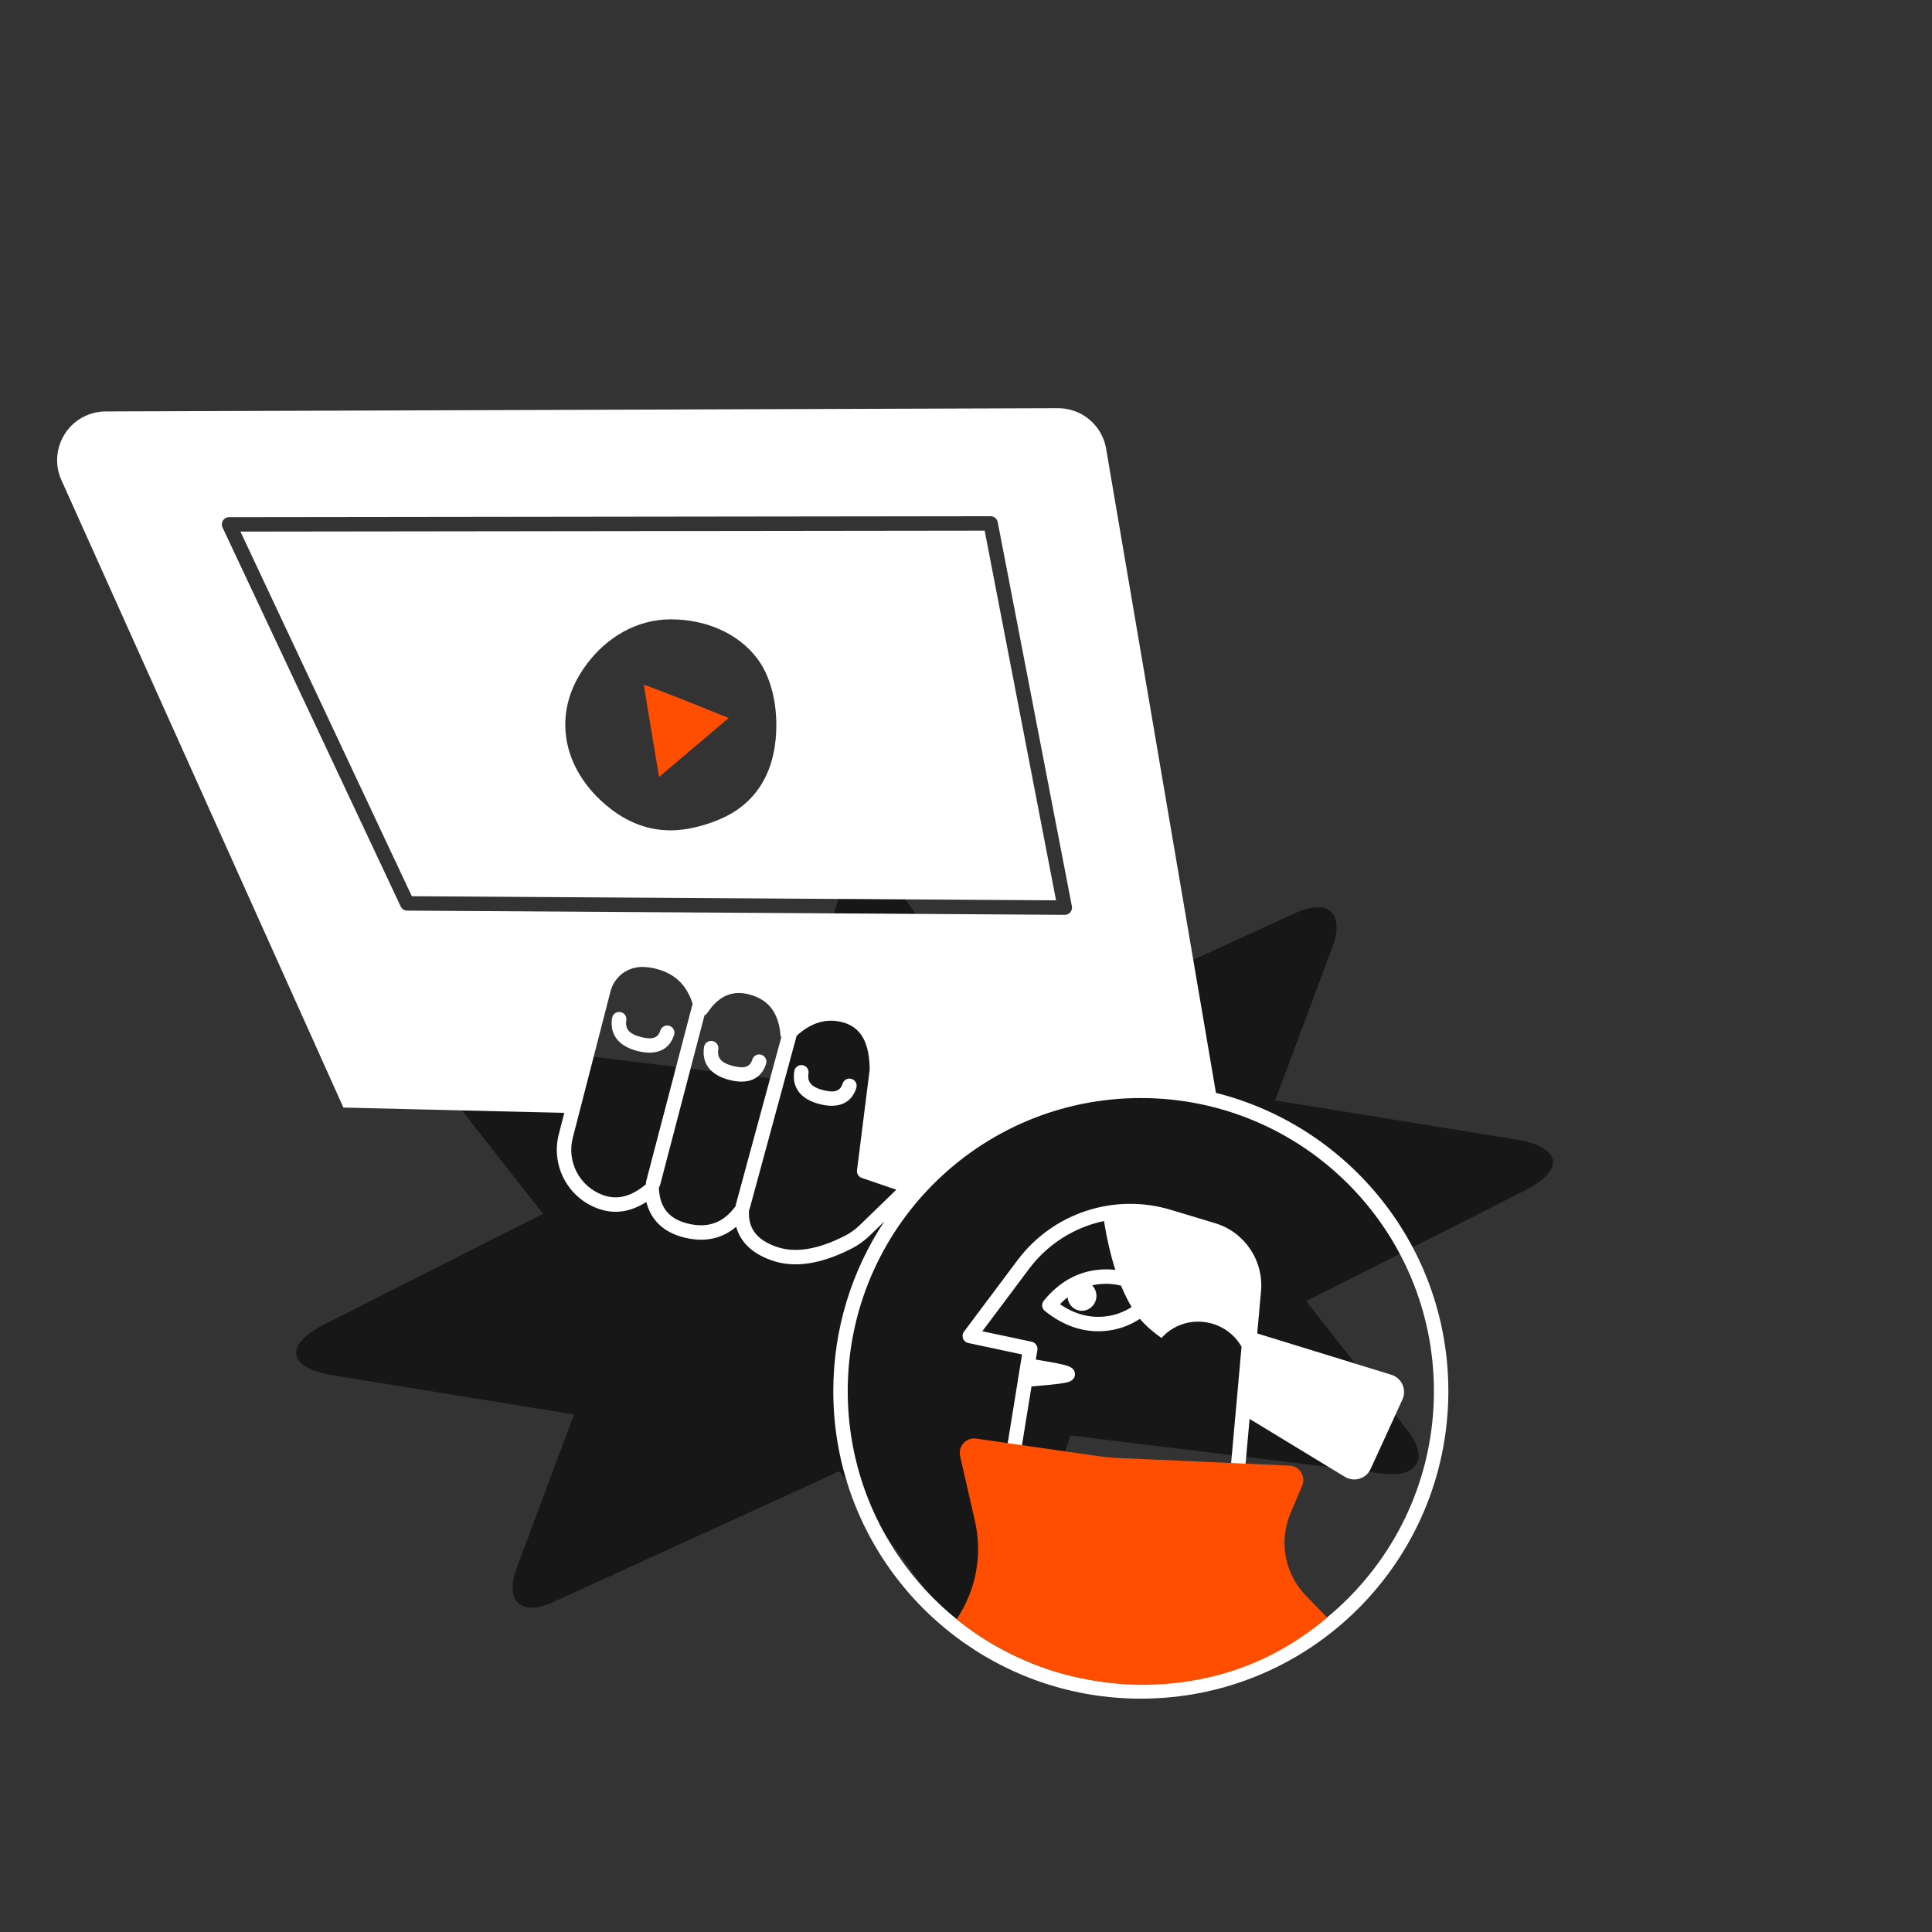 <svg width="353" height="353" viewBox="0 0 353 353" fill="none" xmlns="http://www.w3.org/2000/svg">
<rect x="0" y="0" width="353" height="353" fill="#333333" stroke="none"/>
<path d="M277.079 208.219L232.987 201.058L243.434 173.075C245.744 166.882 242.725 164.067 236.715 166.813L184.501 190.684L162.704 160.615C159.573 156.299 155.644 156.907 153.965 161.968L142.284 197.228L85.295 190.266C78.736 189.466 76.71 193.063 80.784 198.267L99.211 221.772L59.343 241.935C51.845 245.725 52.496 249.929 60.79 251.28L104.882 258.441L94.435 286.424C92.126 292.617 95.144 295.432 101.154 292.686L153.368 268.815L175.167 298.891C178.297 303.206 182.227 302.598 183.905 297.537L195.587 262.277L252.575 269.239C259.134 270.039 261.16 266.443 257.086 261.238L238.665 237.726L278.526 217.564C286.024 213.774 285.373 209.57 277.079 208.219Z" fill="#171717"/>
<mask id="mask0" mask-type="alpha" maskUnits="userSpaceOnUse" x="0" y="61" width="275" height="262">
<path d="M136.764 294.323L213.88 322.5L248.647 309.153L274.188 271.584L268.915 226.6L232.664 191.173L205.806 61H19.444L0 79.125L57.672 214.572L136.764 294.323Z" fill="#C4C4C4"/>
</mask>
<g mask="url(#mask0)">
<path fill-rule="evenodd" clip-rule="evenodd" d="M-211.723 274.707H-162.23C-161.502 274.707 -160.912 274.117 -160.912 273.389C-160.912 272.661 -161.502 272.071 -162.23 272.071H-220.644H-245.702L-344.791 544.845C-345.04 545.529 -345.796 545.882 -346.48 545.633C-347.165 545.385 -347.518 544.629 -347.269 543.944L-248.507 272.071H-293.76C-296.055 272.071 -297.915 270.21 -297.915 267.915C-297.915 265.62 -296.055 263.76 -293.76 263.76H-207.063C-207.205 263.437 -207.22 263.054 -207.056 262.691L-192.876 231.206C-192.196 229.696 -191.147 228.381 -189.826 227.382L-187.158 225.363C-184.094 223.045 -180.163 222.204 -176.423 223.06V223.06L-156.997 175.778C-154.489 172.907 -151.885 172.033 -149.186 173.156C-149.143 173.174 -149.101 173.192 -149.059 173.211C-145.915 174.601 -144.493 178.278 -145.884 181.422C-154.325 200.504 -160.888 215.341 -165.573 225.932L-139.516 232.843C-138.812 233.03 -138.393 233.751 -138.579 234.455C-138.766 235.159 -139.488 235.578 -140.191 235.391L-166.653 228.373C-167.82 231.011 -168.854 233.348 -169.755 235.385C-167.703 236.166 -166.768 239.262 -166.409 244.722C-166.36 245.465 -166.936 246.101 -167.68 246.126C-175.065 246.371 -181.289 247.564 -186.355 249.691C-188.825 250.728 -190.848 252.445 -192.423 254.866C-190.812 254.913 -189.343 255.111 -187.813 255.574C-184.439 256.595 -181.998 258.703 -180.987 262.098L-156.73 262.301H3.692L34.2 358.774C35.504 362.896 34.778 367.174 32.583 370.53H79.621C80.593 367.495 82.83 365.6 85.893 364.674C87.243 364.265 88.542 364.08 89.951 364.027C88.534 361.915 86.732 360.41 84.546 359.493C79.919 357.553 74.232 356.464 67.483 356.238L51.535 356.238C50.807 356.238 50.217 355.648 50.216 354.92C50.217 354.191 50.807 353.601 51.535 353.601L67.505 353.601L67.548 353.602C74.608 353.836 80.614 354.985 85.565 357.062C90.558 359.156 93.827 363.693 95.381 370.53H108.866C107.432 363.574 104.649 359.15 100.575 357.143C95.835 354.808 86.173 351.001 71.628 345.743C71.133 345.564 70.811 345.121 70.763 344.63L62.411 337.426C61.859 336.951 61.798 336.119 62.273 335.567C62.749 335.016 63.581 334.954 64.132 335.43L72.279 342.455C97.615 348.457 111.589 352.615 114.829 355.216C119.712 359.136 122.886 364.608 124.345 371.578C124.375 371.719 124.381 371.859 124.366 371.994H147.427C149.722 371.994 151.582 373.854 151.582 376.149C151.582 378.444 149.722 380.305 147.427 380.305H37.582L115.294 543.829C115.607 544.486 115.327 545.273 114.669 545.585C114.012 545.898 113.225 545.618 112.913 544.96L34.663 380.305H-2.561L57.514 497.063H39.426L54.388 543.994C54.659 544.844 54.024 545.713 53.132 545.713H44.613C44.593 545.713 44.572 545.713 44.552 545.713H-77.615C-78.54 545.713 -79.177 544.786 -78.846 543.922L-76.773 538.517C-74.536 532.683 -69.632 528.28 -63.591 526.682L-41.075 520.725L-48.454 497.063H-77.615L-118.555 392.19C-118.108 391.883 -117.88 391.317 -118.029 390.763L-139.47 310.547C-140.863 305.337 -137.967 299.943 -132.855 298.225L-80.154 280.514C-79.464 280.282 -79.093 279.534 -79.325 278.844C-79.557 278.154 -80.304 277.783 -80.994 278.015L-133.695 295.726C-140.125 297.887 -143.769 304.674 -142.017 311.228L-120.915 390.174L-131.634 496.676H-163.957V544.394C-163.957 545.122 -164.547 545.713 -165.275 545.713H-178.312C-179.04 545.713 -179.63 545.122 -179.63 544.394V515.325L-202.809 545.202C-203.059 545.524 -203.444 545.713 -203.851 545.713H-295.778C-296.703 545.713 -297.34 544.786 -297.009 543.922L-294.936 538.517C-292.699 532.683 -287.795 528.28 -281.754 526.682L-258.691 520.58L-253.638 496.676H-290.836L-247.525 372.271L-247.381 372.273L-211.723 274.707ZM103.106 203.33L62.747 202.366L11.22 87.721C9.205 83.238 11.206 77.972 15.688 75.957C16.826 75.446 18.058 75.179 19.305 75.175L193.299 74.58C197.648 74.565 201.37 77.695 202.101 81.982L222.167 199.678C246.565 205.803 264.631 227.881 264.631 254.179C264.631 285.211 239.474 310.367 208.442 310.367C177.41 310.367 152.253 285.211 152.253 254.179C152.253 242.717 155.685 232.056 161.578 223.169L158.876 225.788C157.919 226.716 156.83 227.497 155.645 228.106C150.03 230.989 145.128 231.747 140.973 230.284C137.472 229.051 135.28 226.97 134.51 224.141C131.988 226.298 128.881 226.993 125.299 226.181C121.407 225.299 118.959 223.057 118.092 219.608C115.191 221.481 112.208 221.908 109.234 220.817C103.719 218.795 100.634 212.922 102.1 207.234L103.106 203.33ZM-399.051 212.199L-393.674 74.987C-393.487 70.212 -389.562 66.438 -384.783 66.438H-185.966C-185.099 66.438 -184.237 66.564 -183.407 66.813C-178.701 68.226 -176.031 73.187 -177.443 77.894L-214.047 199.833C-215.971 206.245 -221.873 210.635 -228.566 210.635H-312.895C-312.932 210.635 -312.969 210.635 -313.006 210.635C-312.775 210.78 -312.546 210.934 -312.32 211.099C-311.682 211.561 -311.112 212.052 -310.611 212.573C-307.777 215.516 -307.416 220.051 -309.748 223.406L-325.866 246.598C-325.901 246.647 -325.938 246.693 -325.978 246.737L-330.401 251.55C-333.32 254.726 -337.55 256.232 -341.734 255.713L-349.589 262.547C-349.415 264.348 -349.326 266.173 -349.326 268.02C-349.326 299.052 -374.482 324.209 -405.514 324.209C-436.547 324.209 -461.703 299.052 -461.703 268.02C-461.703 236.988 -436.547 211.831 -405.514 211.831C-403.329 211.831 -401.172 211.956 -399.051 212.199ZM36.659 497.063H-45.692L-38.258 520.901H3.275C4.003 520.901 4.594 521.491 4.594 522.219C4.594 522.947 4.003 523.537 3.275 523.537H-41.035C-41.125 523.537 -41.213 523.528 -41.298 523.511L-62.917 529.23C-68.138 530.612 -72.378 534.418 -74.312 539.461L-75.698 543.076H42.732L31.95 511.907C31.712 511.219 32.076 510.468 32.764 510.23C33.452 509.992 34.203 510.357 34.441 511.045L45.522 543.076H51.328L36.659 497.063ZM-166.593 496.676H-250.944L-256.28 521.92C-256.383 522.407 -256.751 522.794 -257.232 522.922L-281.08 529.23C-286.301 530.612 -290.541 534.418 -292.475 539.461L-293.861 543.076H-204.497L-179.353 510.668C-178.584 509.676 -176.994 510.22 -176.994 511.476V543.076H-166.593V496.676ZM-353.659 242.999L-353.839 243.154C-353.994 242.891 -354.152 242.63 -354.311 242.37L-353.659 242.999ZM91.377 366.652C89.618 366.621 88.143 366.748 86.656 367.197C84.678 367.795 83.246 368.855 82.45 370.53H92.672C92.32 369.109 91.888 367.817 91.377 366.652ZM111.555 370.53H121.393C119.932 364.902 117.196 360.497 113.178 357.272C111.103 355.606 102.69 352.84 88.204 349.095C94.39 351.485 98.899 353.378 101.74 354.778C106.755 357.249 110.006 362.541 111.555 370.53ZM-177.442 225.539C-180.276 225.011 -183.236 225.702 -185.567 227.466L-188.236 229.484C-189.204 230.217 -189.973 231.181 -190.472 232.289L-203.812 261.908L-198.028 261.956C-196.348 254.484 -192.801 249.538 -187.376 247.26C-186.979 247.093 -186.576 246.932 -186.167 246.777L-177.442 225.539ZM-173.517 243.891C-172.106 243.737 -170.649 243.623 -169.146 243.548C-169.318 241.726 -169.574 240.302 -169.906 239.287C-170.089 238.729 -170.286 238.321 -170.481 238.065C-170.602 237.906 -170.681 237.85 -170.726 237.839C-170.761 237.831 -170.797 237.825 -170.832 237.821C-172.039 240.548 -172.934 242.571 -173.517 243.891ZM-183.792 262.075C-184.646 260.054 -186.282 258.792 -188.577 258.097C-190.234 257.596 -191.875 257.46 -193.838 257.498C-194.431 258.838 -194.927 260.331 -195.327 261.979L-183.792 262.075ZM-376.312 190.643C-370.92 195.968 -370.708 201.187 -375.908 205.599C-376.208 205.854 -376.588 205.951 -376.949 205.899L-375.866 220.281C-362.251 228.755 -352.526 242.89 -349.983 259.395L-343.493 253.749C-343.249 253.208 -342.659 252.884 -342.05 252.997C-338.498 253.66 -334.827 252.469 -332.343 249.766L-327.98 245.019L-311.913 221.901C-310.298 219.578 -310.548 216.439 -312.51 214.402C-312.9 213.996 -313.353 213.606 -313.867 213.233C-316.443 211.366 -319.252 211.145 -322.482 212.592L-334.263 228.227C-334.701 228.808 -335.528 228.924 -336.109 228.486C-336.69 228.048 -336.807 227.221 -336.368 226.64L-324.273 210.588C-323.367 207.59 -324.102 205.316 -326.532 203.484C-328.951 201.661 -331.295 201.465 -333.812 202.855C-333.828 202.864 -333.844 202.872 -333.86 202.88C-333.903 202.998 -333.964 203.111 -334.043 203.216L-346.144 219.274C-346.582 219.855 -347.408 219.971 -347.99 219.533C-348.571 219.095 -348.687 218.269 -348.249 217.687L-336.149 201.63C-336.024 201.463 -335.866 201.335 -335.692 201.247C-335.648 201.133 -335.586 201.02 -335.504 200.911L-318.292 177.933C-316.922 173.959 -317.396 171.282 -319.583 169.594C-321.949 167.769 -324.926 167.879 -328.754 170.084C-328.788 170.104 -328.819 170.13 -328.844 170.16L-359.96 207.929C-360.612 208.721 -361.879 208.497 -362.22 207.529C-363.471 203.986 -364.389 201.354 -364.975 199.634C-365.079 199.331 -365.183 199.011 -365.299 198.644C-365.377 198.399 -365.445 198.179 -365.571 197.774C-366.614 194.407 -367.162 193.132 -368.092 192.306C-369.331 191.204 -370.672 190.4 -372.123 189.886C-373.607 189.359 -375.187 189.7 -376.312 190.643ZM-377.729 192.957C-377.826 193.374 -377.859 193.804 -377.828 194.233L-377.154 203.182C-373.831 200.092 -373.962 196.867 -377.729 192.957ZM-328.031 245.093L-327.919 244.953L-327.98 245.019L-328.031 245.093ZM-322.782 176.672C-322.272 176.153 -321.437 176.146 -320.918 176.657C-320.399 177.167 -320.393 178.002 -320.903 178.521C-322.745 180.392 -325.056 180.374 -327.336 178.599C-329.635 176.808 -330.196 174.609 -328.676 172.525C-328.247 171.937 -327.422 171.808 -326.834 172.237C-326.246 172.666 -326.117 173.49 -326.546 174.078C-327.142 174.896 -326.979 175.535 -325.716 176.519C-324.433 177.518 -323.622 177.525 -322.782 176.672ZM-405.514 321.572C-375.938 321.572 -351.962 297.596 -351.962 268.02C-351.962 238.444 -375.938 214.468 -405.514 214.468C-435.091 214.468 -459.067 238.444 -459.067 268.02C-459.067 297.596 -435.091 321.572 -405.514 321.572ZM-387.259 264.329C-388.792 264.794 -390.595 264.438 -392.583 263.344C-393.221 262.992 -393.453 262.191 -393.102 261.553C-392.751 260.915 -391.949 260.683 -391.312 261.034C-389.685 261.93 -388.529 262.093 -387.698 261.665L-387.938 260.205C-388.024 259.681 -387.788 259.156 -387.338 258.874L-375.153 251.223L-384.538 248.694C-383.951 250.902 -384.964 253.294 -387.084 254.368C-389.041 255.359 -391.146 255.993 -393.392 256.269C-395.638 256.545 -397.834 256.439 -399.972 255.951C-401.405 255.623 -402.618 254.676 -403.282 253.365C-404.515 250.93 -403.541 247.955 -401.105 246.722C-399.148 245.73 -397.044 245.096 -394.798 244.821C-393.468 244.657 -392.155 244.628 -390.862 244.732C-391.887 242.193 -393.557 240.038 -395.637 238.425L-413.446 246.595L-428.798 249.318C-428.882 249.862 -428.926 250.417 -428.926 250.979V288.653C-420.241 290.655 -412.017 291.314 -404.25 290.634C-396.569 289.962 -389.77 288.098 -383.845 285.045L-387.259 264.329ZM-392.464 247.308C-393.128 247.311 -393.799 247.354 -394.476 247.437C-396.422 247.676 -398.232 248.221 -399.914 249.073C-401.051 249.649 -401.505 251.037 -400.93 252.174C-400.62 252.785 -400.054 253.228 -399.385 253.38C-397.547 253.8 -395.659 253.891 -393.713 253.652C-391.768 253.413 -389.957 252.868 -388.275 252.016C-387.139 251.44 -386.684 250.052 -387.26 248.916C-387.372 248.693 -387.519 248.493 -387.692 248.321C-387.67 248.431 -387.654 248.543 -387.644 248.657C-387.509 250.198 -388.575 251.551 -390.026 251.677C-391.476 251.804 -392.762 250.658 -392.896 249.117C-392.955 248.451 -392.788 247.82 -392.464 247.308ZM-387.951 245.044L-371.554 249.462C-370.443 249.761 -370.222 251.239 -371.196 251.851L-385.194 260.641L-381.089 285.552C-380.998 286.107 -381.268 286.658 -381.762 286.926C-388.209 290.417 -395.632 292.527 -404.02 293.261C-412.383 293.992 -421.228 293.23 -430.553 290.977C-431.145 290.834 -431.562 290.305 -431.562 289.696V250.979C-431.562 245.451 -428.194 240.48 -423.06 238.431L-411.61 233.859C-410.411 233.38 -409.164 233.033 -407.89 232.823C-399.071 231.37 -390.604 236.654 -387.951 245.044ZM-404.205 269.679C-409.187 272.328 -415.373 270.436 -418.021 265.455C-420.67 260.473 -418.779 254.287 -413.797 251.638C-413.155 251.296 -412.356 251.54 -412.015 252.183C-411.673 252.826 -411.917 253.624 -412.56 253.966C-416.256 255.931 -417.659 260.521 -415.694 264.217C-413.728 267.913 -409.139 269.316 -405.443 267.351C-404.8 267.009 -404.002 267.253 -403.66 267.896C-403.318 268.539 -403.562 269.337 -404.205 269.679ZM208.442 307.731C238.018 307.731 261.994 283.755 261.994 254.179C261.994 224.603 238.018 200.626 208.442 200.626C178.866 200.626 154.89 224.603 154.89 254.179C154.89 283.755 178.866 307.731 208.442 307.731ZM199.54 234.85C200.167 235.472 200.473 236.403 200.272 237.346C199.962 238.806 198.556 239.745 197.132 239.442C195.963 239.193 195.145 238.186 195.061 237.026C194.582 237.405 194.118 237.827 193.668 238.294C196.273 240.073 198.953 240.814 201.749 240.549C203.564 240.377 205.232 239.801 206.762 238.808C206.063 237.641 205.42 236.339 204.833 234.901C203.58 234.587 202.305 234.493 201.006 234.616C200.506 234.663 200.018 234.741 199.54 234.85ZM228.314 259.249L227.044 273.451C226.989 274.062 226.52 274.555 225.912 274.639C218.849 275.619 211.211 275.232 203.001 273.487C194.756 271.735 188.568 269.258 184.432 266.018C184.054 265.722 183.867 265.243 183.943 264.769L185.985 252.147C185.977 251.964 186.007 251.786 186.069 251.624L186.741 247.474L176.917 245.386C175.976 245.186 175.559 244.076 176.136 243.306L185.912 230.255C192.384 221.614 203.565 217.936 213.903 221.047L222.003 223.484C227.395 225.106 230.903 230.294 230.402 235.901L229.71 243.637L254.215 251.184C254.353 251.226 254.487 251.277 254.617 251.337C256.272 252.095 256.999 254.051 256.242 255.706L250.433 268.391C250.38 268.508 250.32 268.622 250.253 268.731C249.307 270.287 247.28 270.781 245.725 269.835L228.314 259.249ZM201.704 223.095C196.354 224.231 191.452 227.257 188.022 231.836L179.483 243.236L188.516 245.156C189.204 245.302 189.656 245.962 189.543 246.656L189.259 248.415C191.076 248.7 192.492 248.951 193.511 249.168C194.158 249.305 194.655 249.431 195.018 249.551C195.243 249.626 195.43 249.702 195.594 249.793C196 250.019 196.294 250.299 196.384 250.858C196.491 251.516 196.182 251.967 195.756 252.252C195.597 252.358 195.433 252.43 195.244 252.493C195.006 252.571 194.707 252.639 194.333 252.704C193.732 252.808 192.923 252.909 191.909 253.012C191.668 253.036 191.415 253.06 191.151 253.085C190.58 253.138 189.357 253.241 188.466 253.315L186.673 264.405C190.452 267.142 196.08 269.321 203.549 270.908C211.067 272.506 218.054 272.922 224.512 272.161L226.845 246.076C225.636 243.915 223.495 242.252 220.829 241.685C217.515 240.98 214.254 242.155 212.225 244.472C210.589 243.318 209.272 242.15 208.273 240.969C206.375 242.219 204.279 242.958 201.998 243.174C198.089 243.543 194.373 242.31 190.905 239.523C190.335 239.064 190.247 238.229 190.709 237.662C193.474 234.272 196.841 232.361 200.757 231.991C201.782 231.894 202.794 231.907 203.791 232.03C202.948 229.411 202.253 226.433 201.704 223.095ZM134.402 220.373C134.407 220.278 134.422 220.183 134.448 220.087L142.737 189.573C142.668 189.432 142.622 189.274 142.607 189.101C142.261 185.193 140.565 182.859 137.421 181.849C134.06 180.77 131.438 181.783 129.244 185.065C129.102 185.277 128.919 185.43 128.718 185.525L120.609 216.52C120.562 216.699 120.48 216.861 120.373 216.998C120.381 217.048 120.386 217.099 120.389 217.152C120.571 220.74 122.322 222.803 125.882 223.61C129.458 224.421 132.219 223.375 134.402 220.373ZM136.859 221.096C136.858 221.109 136.858 221.122 136.857 221.135C136.64 224.375 138.211 226.516 141.849 227.797C145.231 228.988 149.416 228.341 154.44 225.761C155.394 225.271 156.271 224.642 157.041 223.895L163.766 217.375L157.466 215.226C156.874 215.024 156.506 214.434 156.584 213.813L158.9 195.448C158.879 190.441 157.252 187.685 154.018 186.798C151.082 185.992 148.301 186.772 145.559 189.242L136.992 220.778C136.961 220.892 136.916 220.999 136.859 221.096ZM118.029 216.376C118.004 216.206 118.012 216.029 118.059 215.853L126.451 183.774C126.478 183.669 126.518 183.57 126.567 183.478C125.57 180.186 123.55 178.124 120.436 177.168C119.172 176.78 118.001 176.624 116.919 176.692C114.357 176.853 112.188 178.645 111.548 181.132L104.653 207.892C103.525 212.268 105.898 216.786 110.141 218.342C112.725 219.289 115.304 218.674 118.029 216.376ZM114.435 186.415C114.192 187.99 114.927 188.908 117.091 189.469C119.245 190.028 120.23 189.634 120.655 188.29C120.874 187.595 121.615 187.21 122.309 187.43C123.003 187.649 123.388 188.39 123.169 189.084C122.272 191.923 119.823 192.901 116.429 192.021C113.046 191.144 111.362 189.041 111.829 186.013C111.94 185.294 112.613 184.8 113.332 184.911C114.052 185.022 114.545 185.695 114.435 186.415ZM131.239 191.706C130.997 193.28 131.732 194.199 133.896 194.76C136.049 195.318 137.035 194.925 137.46 193.58C137.679 192.886 138.42 192.501 139.114 192.721C139.808 192.94 140.193 193.681 139.974 194.375C139.076 197.213 136.627 198.192 133.234 197.312C129.85 196.434 128.167 194.332 128.634 191.304C128.744 190.585 129.418 190.091 130.137 190.202C130.857 190.313 131.35 190.986 131.239 191.706ZM147.725 196.121C147.482 197.695 148.218 198.614 150.382 199.175C152.535 199.733 153.521 199.34 153.946 197.995C154.165 197.301 154.906 196.916 155.6 197.136C156.294 197.355 156.679 198.096 156.46 198.79C155.562 201.628 153.113 202.607 149.72 201.727C146.336 200.849 144.653 198.747 145.12 195.719C145.23 195 145.904 194.506 146.623 194.617C147.343 194.728 147.836 195.401 147.725 196.121ZM-53.287 111.165C-59.113 108.001 -63.456 105.631 -66.316 104.056C-69.025 102.564 -72.291 100.745 -76.115 98.6C-82.494 104.346 -84.948 112.688 -83.461 123.779L-76.119 122.877C-75.396 122.788 -74.739 123.302 -74.65 124.025C-74.561 124.748 -75.075 125.405 -75.798 125.494L-84.419 126.552C-85.124 126.639 -85.771 126.151 -85.881 125.45C-87.342 116.194 -86.281 108.513 -82.691 102.475L-86.779 106.153C-87.765 108.289 -88.296 110.671 -88.254 113.168L-87.756 143.122C-81.502 145.368 -74.563 146.026 -66.925 145.088C-59.299 144.152 -52.712 142.251 -47.157 139.392L-49.563 128.314C-49.743 127.486 -49.105 126.705 -48.257 126.716C-47.912 126.721 -47.565 126.702 -47.218 126.66C-43.063 126.15 -40.108 122.368 -40.618 118.213C-41.129 114.058 -44.91 111.103 -49.065 111.613C-49.882 111.714 -50.663 111.941 -51.389 112.285C-52.156 112.648 -53.062 112.203 -53.242 111.374L-53.262 111.277C-53.271 111.24 -53.279 111.202 -53.287 111.165ZM-68.094 94.323C-60.106 95.558 -53.342 101.328 -51.034 109.337C-50.499 109.18 -49.949 109.066 -49.387 108.997C-43.786 108.309 -38.689 112.291 -38.002 117.892C-37.324 123.413 -41.186 128.446 -46.663 129.245L-44.369 139.81C-44.244 140.382 -44.513 140.968 -45.027 141.248C-51.068 144.531 -58.262 146.681 -66.604 147.705C-74.996 148.736 -82.645 147.928 -89.533 145.274C-90.034 145.08 -90.368 144.602 -90.377 144.065L-90.89 113.212C-91.01 105.993 -87.019 99.604 -81.009 96.376C-84.941 95.048 -87.386 90.987 -86.58 86.798C-86.145 84.539 -84.826 82.618 -83.003 81.392C-85.483 79.934 -86.929 77.048 -86.414 74.045C-85.89 70.997 -83.46 68.635 -80.399 68.198L-75.237 67.462C-71.533 66.934 -68.102 69.508 -67.573 73.213C-67.572 73.221 -67.571 73.228 -67.57 73.236C-67.227 75.704 -68.184 78.063 -69.929 79.606C-67.058 80.536 -64.836 83.054 -64.438 86.246C-64.437 86.255 -64.436 86.263 -64.435 86.272C-64.039 89.526 -65.543 92.589 -68.094 94.323ZM-74.693 112.073C-74.46 111.986 -74.211 111.933 -73.951 111.919C-72.497 111.843 -71.253 113.033 -71.172 114.578C-71.134 115.298 -71.355 115.967 -71.749 116.484C-70.843 116.441 -69.948 116.284 -69.061 116.013C-66.361 115.187 -64.186 113.446 -62.51 110.736C-65.415 109.427 -68.192 109.199 -70.892 110.025C-72.301 110.456 -73.567 111.136 -74.693 112.073ZM-76.24 113.624C-76.666 114.135 -77.067 114.694 -77.443 115.302C-77.038 115.484 -76.636 115.646 -76.236 115.786C-76.35 115.498 -76.42 115.184 -76.437 114.854C-76.46 114.418 -76.388 114 -76.24 113.624ZM-68.29 118.534C-72.068 119.689 -75.964 119.17 -79.905 117.018C-80.534 116.675 -80.774 115.892 -80.444 115.255C-78.379 111.268 -75.44 108.658 -71.663 107.504C-67.885 106.349 -63.989 106.868 -60.048 109.019C-59.419 109.363 -59.179 110.146 -59.509 110.783C-61.574 114.77 -64.513 117.379 -68.29 118.534ZM-80.432 130.064C-81.121 129.827 -81.487 129.077 -81.251 128.389C-81.014 127.7 -80.264 127.334 -79.576 127.571C-77.942 128.132 -76.04 127.837 -73.808 126.605C-73.171 126.254 -72.369 126.485 -72.017 127.123C-71.665 127.76 -71.897 128.562 -72.534 128.914C-75.373 130.48 -78.026 130.891 -80.432 130.064ZM40.66 96.374L73.214 165.626C73.43 166.085 73.891 166.38 74.398 166.383L194.544 167.151C195.376 167.157 196.005 166.4 195.847 165.583L182.293 95.389C182.174 94.768 181.63 94.32 180.997 94.32L41.852 94.495C40.886 94.496 40.25 95.5 40.66 96.374ZM179.911 96.958L192.954 164.505L75.246 163.752L43.928 97.129L179.911 96.958ZM122.565 151.717C126.244 151.717 130.976 150.26 133.9 148.472C139.44 145.085 141.844 139.407 141.844 132.439C141.844 128.108 140.792 123.572 138.382 120.354C134.866 115.659 128.882 113.16 122.565 113.16C116.291 113.16 110.879 116.504 107.359 121.145C104.905 124.38 103.286 128.066 103.286 132.439C103.286 138.243 106.337 143.283 110.395 146.818C113.781 149.767 117.722 151.717 122.565 151.717ZM-363.826 105.715C-365.828 105.715 -367.451 107.338 -367.451 109.34C-367.451 111.342 -365.828 112.965 -363.826 112.965H-227.721C-225.719 112.965 -224.096 111.342 -224.096 109.34C-224.096 107.338 -225.719 105.715 -227.721 105.715H-363.826ZM-363.167 130.761C-365.169 130.761 -366.792 132.384 -366.792 134.386C-366.792 136.388 -365.169 138.011 -363.167 138.011H-310.609C-308.607 138.011 -306.984 136.388 -306.984 134.386C-306.984 132.384 -308.607 130.761 -310.609 130.761H-363.167ZM-292.972 130.761C-294.974 130.761 -296.597 132.384 -296.597 134.386C-296.597 136.388 -294.974 138.011 -292.972 138.011H-267.016C-265.013 138.011 -263.39 136.388 -263.39 134.386C-263.39 132.384 -265.013 130.761 -267.016 130.761H-292.972ZM-250.789 130.761C-252.792 130.761 -254.415 132.384 -254.415 134.386C-254.415 136.388 -252.792 138.011 -250.789 138.011H-231.39C-229.388 138.011 -227.765 136.388 -227.765 134.386C-227.765 132.384 -229.388 130.761 -231.39 130.761H-250.789Z" fill="white"/>
<path fill-rule="evenodd" clip-rule="evenodd" d="M-117.337 262.53L-122.294 250.623C-125.612 242.655 -131.89 236.375 -139.694 233.018L-130.196 160.094C-129.193 152.395 -122.182 146.936 -114.472 147.852L-91.945 150.529L-90.633 143.279L-45.207 136.64L-32.214 157.625L-4.458 160.923C0.73 161.54 5.258 164.73 7.584 169.409L90.608 336.428H26.866L3.276 262.442L-117.337 262.53ZM-281.932 162.399H-245.681C-240.676 162.399 -236.618 166.456 -236.618 171.461C-236.618 176.467 -240.676 180.524 -245.681 180.524H-281.932C-286.937 180.524 -290.994 176.467 -290.994 171.461C-290.994 166.456 -286.937 162.399 -281.932 162.399ZM117.651 125.169C117.651 125.002 122.814 127.008 133.14 131.185L120.415 141.966C118.572 130.935 117.651 125.335 117.651 125.169ZM3.891 260.644L-10.249 207.454C-10.436 206.751 -11.158 206.332 -11.862 206.519C-12.566 206.706 -12.984 207.428 -12.797 208.132L1.343 261.322C1.53 262.025 2.252 262.444 2.955 262.257C3.659 262.07 4.078 261.348 3.891 260.644ZM-410.053 285.679C-409.533 285.687 -409.012 285.682 -408.492 285.664L-375.11 284.55C-374.655 284.535 -374.203 284.638 -373.799 284.85C-372.509 285.525 -372.011 287.118 -372.687 288.408L-377.359 297.332L-366.715 304.922C-369.728 308.079 -372.503 310.495 -375.038 312.17C-376.656 313.238 -378.19 314.095 -379.252 314.722C-384.298 317.702 -389.419 319.232 -393.073 320.134C-397.348 321.189 -401.732 321.61 -406.63 321.61C-407.529 321.61 -410.249 321.44 -411.122 321.348C-417.956 320.631 -425.791 318.705 -434.504 313.136C-436.104 312.113 -439.089 309.886 -441.809 307.409C-442.306 306.957 -443.064 306.209 -444.084 305.165L-433.46 297.332L-436.868 288.969C-437.001 288.641 -437.067 288.29 -437.062 287.937C-437.042 286.481 -435.845 285.317 -434.389 285.338L-410.053 285.679ZM204.036 266.379L235.617 267.791C237.072 267.856 238.199 269.088 238.134 270.542C238.12 270.857 238.049 271.166 237.926 271.456L235.801 276.452C233.612 281.598 234.722 287.554 238.617 291.565L242.483 295.547C232.801 303.743 221.455 307.841 208.443 307.841C203.84 307.841 198.316 307.025 193.382 305.609C190.701 304.84 188.07 303.75 185.922 302.766C183.494 301.654 180.728 300.14 177.733 298.069C177.087 297.622 176.108 296.877 174.794 295.832C178.334 290.578 179.544 284.094 178.134 277.917L175.426 266.044C175.102 264.624 175.99 263.211 177.41 262.887C177.725 262.815 178.051 262.802 178.372 262.848L200.816 266.076C201.884 266.23 202.958 266.331 204.036 266.379Z" fill="#FF4E00"/>
</g>
</svg>
